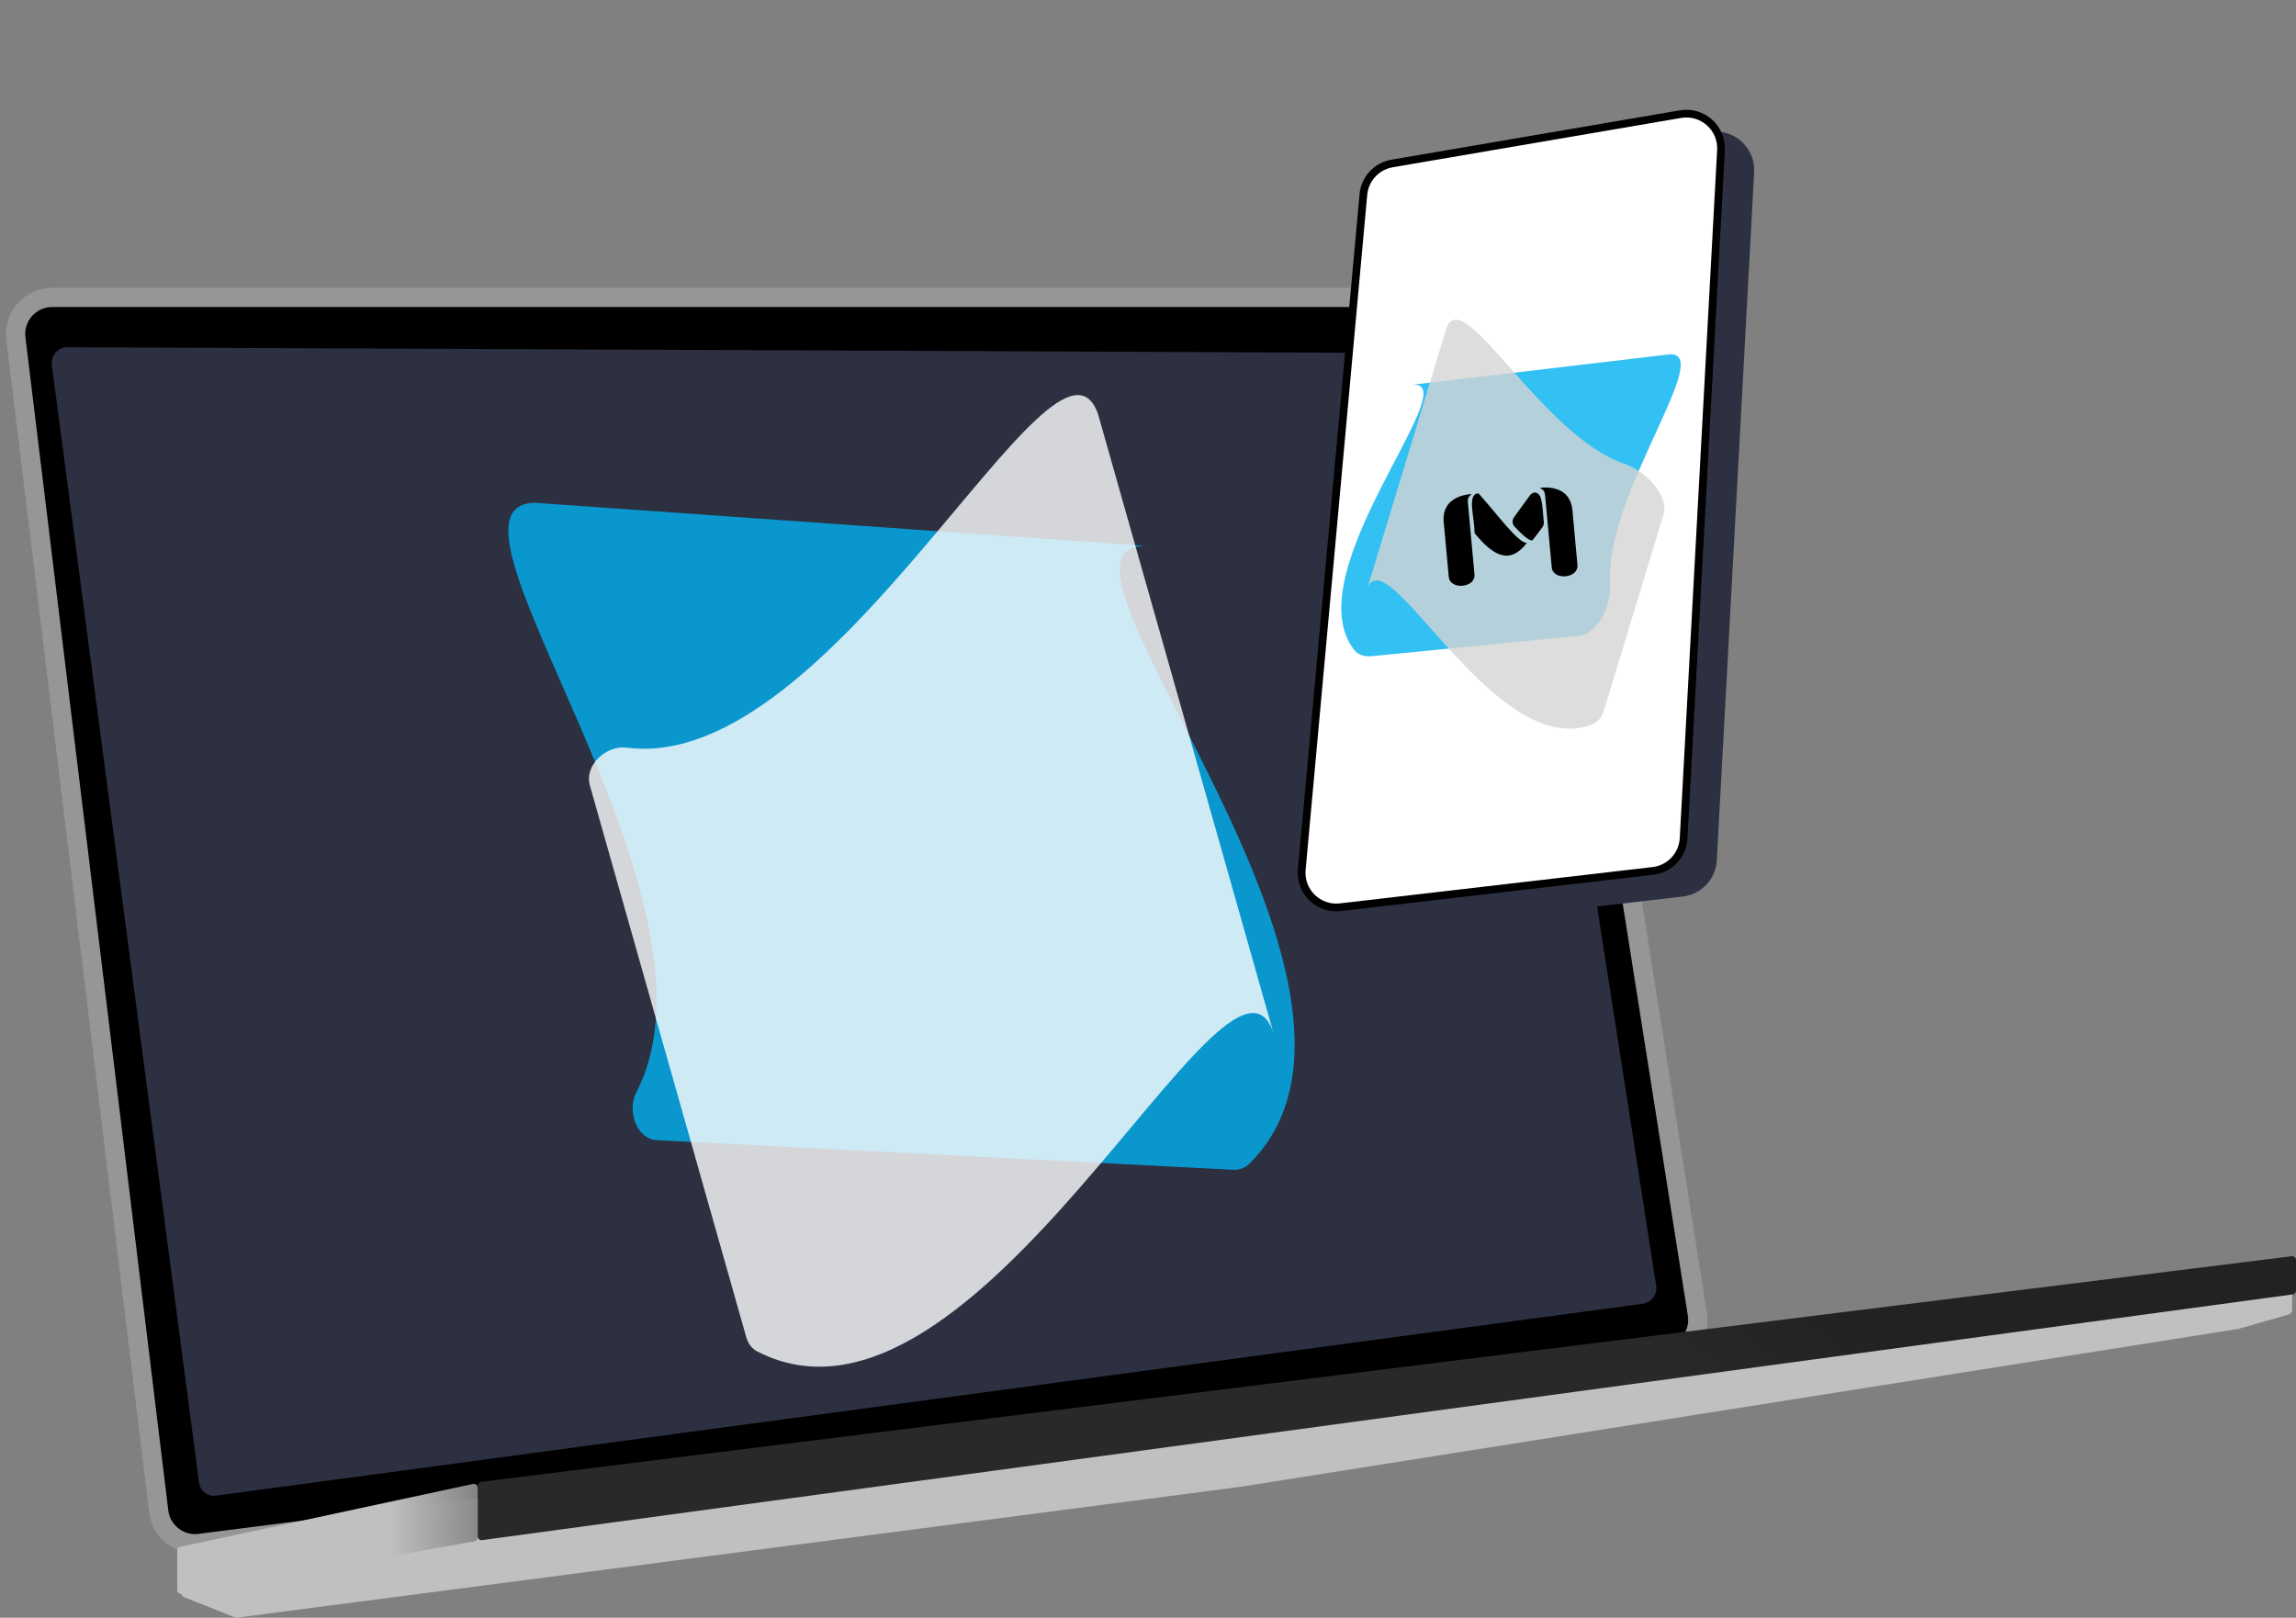 <svg width="298" height="210" viewBox="0 0 298 210" fill="none" xmlns="http://www.w3.org/2000/svg">
<rect x="0" y="0" width="298" height="210" fill="#808080" stroke="none"/>
<path d="M2.06 43.929C1.715 41.099 3.924 38.605 6.775 38.605H195.381C197.718 38.605 199.708 40.305 200.073 42.614L220.3 170.59C220.719 173.236 218.868 175.704 216.21 176.043L25.919 200.35C23.306 200.684 20.921 198.828 20.602 196.213L2.06 43.929Z" fill="black" stroke="#969696" stroke-width="2.5"/>
<path d="M6.726 47.377C6.566 46.16 7.525 45.068 8.748 45.073L194.435 45.866C195.401 45.87 196.212 46.569 196.361 47.526L214.96 166.906C215.134 168.028 214.343 169.088 213.218 169.239L28.042 194.148C26.96 194.293 25.978 193.542 25.835 192.459L6.726 47.377Z" fill="#2C3040"/>
<path d="M162.176 151.048C185.151 128.117 131.994 70.905 148.63 70.858L69.493 65.268C53.958 65.311 95.778 116.317 82.597 141.77C81.338 144.2 82.618 147.87 85.269 148.007L160.057 151.847C160.828 151.887 161.615 151.608 162.176 151.048Z" fill="#00B0F0" fill-opacity="0.8"/>
<path d="M98.269 175.419C126.826 190.179 159.366 117.495 165.24 133.936L142.506 53.719C137.028 38.385 108.355 100.577 81.349 97.048C78.734 96.706 75.807 99.3 76.559 101.954L96.879 173.652C97.093 174.409 97.595 175.07 98.269 175.419Z" fill="white" fill-opacity="0.8"/>
<path d="M59.215 199.714L24.015 206.2C23.432 206.308 23.353 207.11 23.903 207.329L30.476 209.943C30.569 209.98 30.671 209.993 30.77 209.98L161 193L290.524 172.5L297.073 170.623C297.326 170.55 297.5 170.319 297.5 170.055V165.682C297.5 165.322 297.181 165.046 296.825 165.098L59.215 199.714Z" fill="#C0C0C0"/>
<path d="M62 192.851C62 192.598 62.188 192.386 62.438 192.354L297.438 163.07C297.737 163.033 298 163.266 298 163.566V167.528C298 167.779 297.815 167.99 297.567 168.024L62.567 199.923C62.267 199.964 62 199.73 62 199.428V192.851Z" fill="url(#paint0_linear_857_107)"/>
<path d="M23 201.279C23 201.043 23.165 200.84 23.395 200.79L61.395 192.63C61.706 192.563 62 192.8 62 193.119V199.582C62 199.824 61.827 200.031 61.588 200.074L23.588 206.894C23.282 206.949 23 206.714 23 206.402V201.279Z" fill="url(#paint1_linear_857_107)"/>
<path d="M177.824 121.091C174.671 121.457 171.979 118.831 172.268 115.67L180.265 28.032C180.471 25.775 182.168 23.94 184.401 23.558L221.838 17.151C225.001 16.61 227.848 19.146 227.674 22.351L222.824 111.68C222.692 114.111 220.827 116.094 218.408 116.375L177.824 121.091Z" fill="#2C3040"/>
<path d="M173.959 117.764C171.121 118.094 168.699 115.73 168.958 112.885L176.956 25.247C177.142 23.217 178.669 21.565 180.679 21.221L218.116 14.815C220.962 14.328 223.525 16.61 223.368 19.494L218.518 108.823C218.399 111.012 216.721 112.796 214.544 113.049L173.959 117.764Z" fill="white" stroke="black"/>
<path d="M175.744 84.346C168.016 74.391 190.263 49.636 183.429 49.927L216.735 45.992C222.6 45.742 208.216 64.281 208.974 75.854C209.144 78.447 207.487 82.281 204.889 82.537L177.97 85.185C177.127 85.268 176.261 85.011 175.744 84.346Z" fill="#00B0F0" fill-opacity="0.8"/>
<path d="M206.706 94.007C194.078 99.034 180.078 69.542 177.469 76.37L187.761 42.525C189.949 36.803 200.135 56.589 210.809 60.189C213.384 61.057 216.698 64.208 215.912 66.79L208.142 92.34C207.919 93.075 207.424 93.721 206.706 94.007Z" fill="#D4D4D4" fill-opacity="0.8"/>
<path d="M201.399 73.641C201.561 75.4 204.9 75.093 204.738 73.334L204.112 66.518C204.067 66.031 204.062 63.007 199.994 63.296C199.937 63.3 199.916 63.373 199.964 63.405C199.966 63.406 199.969 63.408 199.972 63.409C200.48 63.639 200.515 64.023 200.561 64.517L200.561 64.517L201.399 73.641Z" fill="black"/>
<path d="M198.113 70.455C197.08 70.534 194.151 66.548 191.938 64.093C191.907 64.059 191.862 64.041 191.815 64.046C190.411 64.175 191.349 67.077 191.389 69.143C191.394 69.192 191.414 69.24 191.445 69.278C193.775 72.087 195.897 73.384 198.149 70.514C198.167 70.492 198.141 70.453 198.113 70.455Z" fill="black"/>
<path d="M196.578 68.363C197.338 69.175 198.673 70.495 198.961 70.066L200.174 68.465C200.325 68.266 200.396 68.017 200.373 67.768C200.153 65.291 200.132 64.401 199.526 64.023C199.196 63.817 198.781 64.014 198.553 64.329L196.513 67.133C196.24 67.509 196.261 68.023 196.578 68.363Z" fill="black"/>
<path d="M191.375 74.563C191.537 76.322 188.198 76.629 188.036 74.87L187.41 68.054C187.365 67.566 186.819 64.591 190.87 64.134C190.927 64.128 190.962 64.197 190.92 64.236C190.918 64.238 190.916 64.24 190.913 64.242C190.456 64.561 190.491 64.945 190.536 65.438L190.536 65.438L191.375 74.563Z" fill="black"/>
<defs>
<linearGradient id="paint0_linear_857_107" x1="223.814" y1="152.64" x2="199.203" y2="185.276" gradientUnits="userSpaceOnUse">
<stop offset="0.099" stop-color="#222222"/>
<stop offset="0.595" stop-color="#2A2828"/>
</linearGradient>
<linearGradient id="paint1_linear_857_107" x1="50" y1="181" x2="98" y2="181.5" gradientUnits="userSpaceOnUse">
<stop offset="0.014" stop-color="#C0C0C0"/>
<stop offset="0.602" stop-color="#3A3A3A" stop-opacity="0.9"/>
</linearGradient>
</defs>
</svg>
